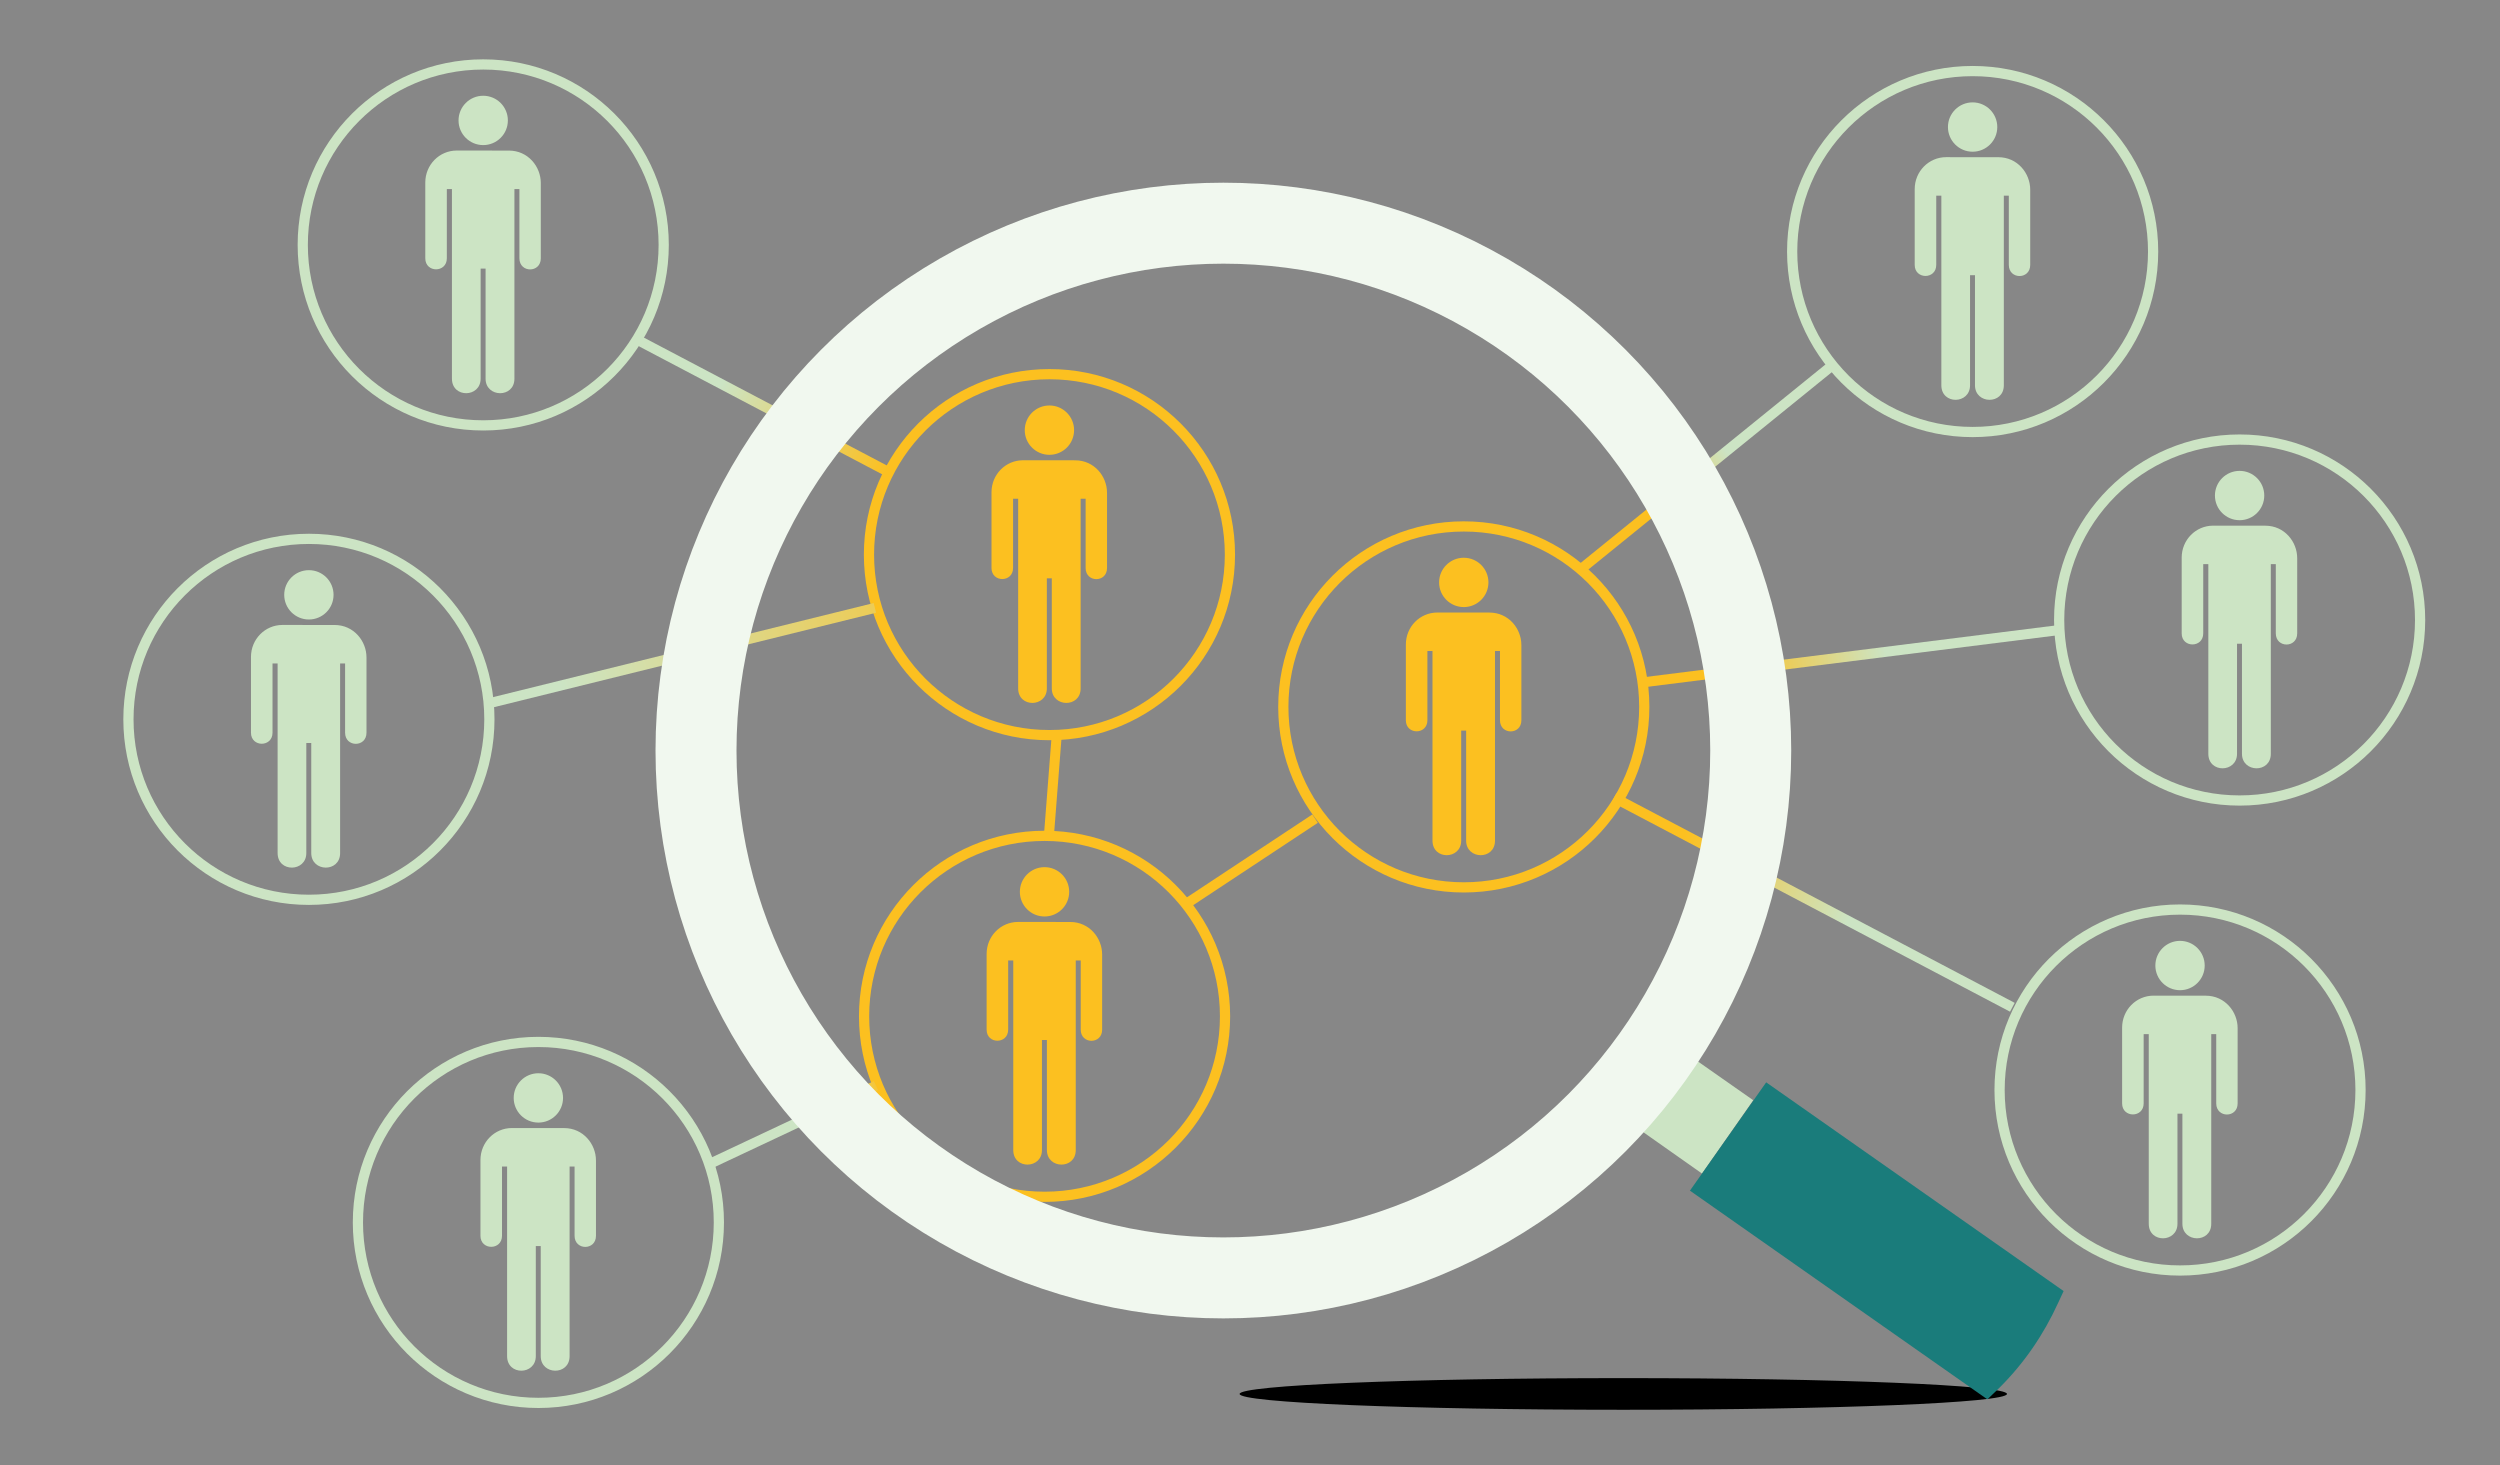 <?xml version="1.0" encoding="UTF-8" standalone="no"?>
<svg
   xmlns:dc="http://purl.org/dc/elements/1.1/"
   xmlns:cc="http://creativecommons.org/ns#"
   xmlns:rdf="http://www.w3.org/1999/02/22-rdf-syntax-ns#"
   xmlns:svg="http://www.w3.org/2000/svg"
   xmlns="http://www.w3.org/2000/svg"
   xmlns:xlink="http://www.w3.org/1999/xlink"
   xmlns:sodipodi="http://sodipodi.sourceforge.net/DTD/sodipodi-0.dtd"
   xmlns:inkscape="http://www.inkscape.org/namespaces/inkscape"
   version="1.1"
   id="Layer_1"
   x="0px"
   y="0px"
   viewBox="0 0 600.106 351.695"
   sodipodi:docname="socialsensing.svg"
   width="600.106"
   height="351.695"
   inkscape:version="0.92.5 (2060ec1f9f, 2020-04-08)">
  <defs
     id="defs91">
    <linearGradient
       inkscape:collect="always"
       id="linearGradient1272">
      <stop
         style="stop-color:#fcc020;stop-opacity:1"
         offset="0"
         id="stop1268" />
      <stop
         style="stop-color:#cce4c4;stop-opacity:1"
         offset="1"
         id="stop1270" />
    </linearGradient>
    <defs
       id="defs15">
      <circle
         r="100.6"
         cy="250.2"
         cx="245.3"
         transform="matrix(0.993,-0.122,0.122,0.993,-28.627,31.713)"
         id="SVGID_1_" />
    </defs>
    <clipPath
       id="SVGID_2_">
      <use
         height="100%"
         width="100%"
         y="0"
         x="0"
         id="use17"
         style="overflow:visible"
         xlink:href="#SVGID_1_" />
    </clipPath>
    <linearGradient
       inkscape:collect="always"
       xlink:href="#linearGradient1272"
       id="linearGradient1274"
       x1="230.204"
       y1="136.184"
       x2="116.385"
       y2="164.093"
       gradientUnits="userSpaceOnUse"
       gradientTransform="translate(18.008)" />
    <linearGradient
       inkscape:collect="always"
       xlink:href="#linearGradient1272"
       id="linearGradient1282"
       x1="194.981"
       y1="113.149"
       x2="155.091"
       y2="92.39"
       gradientUnits="userSpaceOnUse"
       gradientTransform="translate(18.008)" />
    <linearGradient
       inkscape:collect="always"
       xlink:href="#linearGradient1272"
       id="linearGradient1290"
       x1="195.431"
       y1="263.386"
       x2="178.171"
       y2="266.382"
       gradientUnits="userSpaceOnUse"
       gradientTransform="translate(18.008)" />
    <linearGradient
       inkscape:collect="always"
       xlink:href="#linearGradient1272"
       id="linearGradient1298"
       x1="378.231"
       y1="121.761"
       x2="396.039"
       y2="107.904"
       gradientUnits="userSpaceOnUse"
       gradientTransform="translate(18.008)" />
    <linearGradient
       inkscape:collect="always"
       xlink:href="#linearGradient1272"
       id="linearGradient1306"
       x1="397.587"
       y1="161.694"
       x2="434.633"
       y2="156.076"
       gradientUnits="userSpaceOnUse"
       gradientTransform="translate(18.008)" />
    <linearGradient
       inkscape:collect="always"
       xlink:href="#linearGradient1272"
       id="linearGradient1314"
       x1="385.733"
       y1="201.276"
       x2="425.527"
       y2="221.126"
       gradientUnits="userSpaceOnUse"
       gradientTransform="translate(18.008)" />
  </defs>
  <sodipodi:namedview
     pagecolor="#ffffff"
     bordercolor="#666666"
     borderopacity="1"
     objecttolerance="10"
     gridtolerance="10"
     guidetolerance="10"
     inkscape:pageopacity="0"
     inkscape:pageshadow="2"
     inkscape:window-width="2560"
     inkscape:window-height="1309"
     id="namedview89"
     showgrid="false"
     inkscape:zoom="2.6700352"
     inkscape:cx="374.24718"
     inkscape:cy="217.22198"
     inkscape:window-x="0"
     inkscape:window-y="0"
     inkscape:window-maximized="1"
     inkscape:current-layer="Layer_1"
     showguides="false" />
  <style
     type="text/css"
     id="style2"> .st0{fill:#878787;} .st1{opacity:0.3;} .st2{fill:#45BBC6;} .st3{clip-path:url(#SVGID_2_);} .st4{fill:#CCE4C4;} .st5{opacity:0.5;} .st6{fill:#F1F8EF;} .st7{fill:#1E4C4C;} .st8{fill:#FCC020;} .st9{fill:#1A7C7B;} .st10{opacity:0.2;fill:#1E4C4C;} .st11{fill:#FFFFFF;} </style>
  <rect
     class="st0"
     width="600.106"
     height="351.695"
     id="rect4"
     x="0"
     y="0"
     style="fill:#878787;stroke-width:0.919" />
  <path
     inkscape:connector-curvature="0"
     style="fill:none;stroke:#fcc020;stroke-width:2.451"
     d="m 294.06,243.96 c 0,23.926 -19.396,43.322 -43.322,43.322 -23.926,0 -43.322,-19.396 -43.322,-43.322 0,-23.926 19.396,-43.322 43.322,-43.322 23.926,0 43.322,19.396 43.322,43.322 z"
     id="path19-3-2" />
  <path
     d="m 297.558,334.607 c 0,2.1 41.2,3.8 92.1,3.8 50.8,0 92.1,-1.7 92.1,-3.8 0,-2.1 -41.2,-3.8 -92.1,-3.8 -50.9,0 -92.1,1.7 -92.1,3.8 z"
     id="path6"
     inkscape:connector-curvature="0" />
  <path
     class="st4"
     d="m 393.658,271.207 14.9,10.5 12.3,-17.6 -13.7,-9.6 c -4,5.9 -8.6,11.4 -13.5,16.7 z"
     id="path50"
     inkscape:connector-curvature="0"
     style="fill:#cce4c4" />
  <g
     transform="matrix(0.145,0,0,0.145,236.83,208.154)"
     id="g27-6-7"
     style="fill:#fcc020">
    <path
       inkscape:connector-curvature="0"
       d="m 95.872,81.671 c 22.55,0 40.834,-18.284 40.834,-40.836 C 136.706,18.283 118.422,0 95.872,0 73.322,0 55.038,18.284 55.038,40.835 c 0,22.551 18.281,40.836 40.834,40.836 z"
       id="path21-7-0"
       style="fill:#fcc020" />
    <path
       inkscape:connector-curvature="0"
       d="M 95.872,40.835"
       id="path23-5-93"
       style="fill:#fcc020" />
    <path
       inkscape:connector-curvature="0"
       d="M 52.173,90.683 C 23.256,90.683 0,114.267 0,143.683 v 125.38 c 0,24.375 35.673,24.375 35.673,0 v -114.64 h 8.445 v 313.91 c 0,32.59 47.503,31.631 47.503,0 v -182.22 h 8.182 v 182.22 c 0,31.631 47.764,32.59 47.764,0 v -313.91 h 8.247 v 114.64 c 0,24.563 35.487,24.562 35.423,0 v -124.62 c 0,-27.125 -21.064,-53.694 -52.814,-53.694 l -86.25,-0.056 z"
       id="path25-3-6"
       style="fill:#fcc020" />
  </g>
  <path
     style="fill:#1a7c7b"
     inkscape:connector-curvature="0"
     id="path68"
     d="m 405.658,285.807 71.4,50.1 2.7,-2.6 c 6,-5.9 10.8,-12.9 14.3,-20.6 l 1.3,-2.8 -71.4,-50.1 z"
     class="st9" />
  <path
     inkscape:connector-curvature="0"
     style="fill:none;stroke:#fcc020;stroke-width:2.451"
     d="m 295.234,133.138 c 0,23.926 -19.396,43.322 -43.322,43.322 -23.926,0 -43.322,-19.396 -43.322,-43.322 0,-23.926 19.396,-43.322 43.322,-43.322 23.926,0 43.322,19.396 43.322,43.322 z"
     id="path19-3" />
  <g
     transform="matrix(0.145,0,0,0.145,238.004,97.332)"
     id="g27-6"
     style="fill:#fcc020">
    <path
       inkscape:connector-curvature="0"
       d="m 95.872,81.671 c 22.55,0 40.834,-18.284 40.834,-40.836 C 136.706,18.283 118.422,0 95.872,0 73.322,0 55.038,18.284 55.038,40.835 c 0,22.551 18.281,40.836 40.834,40.836 z"
       id="path21-7"
       style="fill:#fcc020" />
    <path
       inkscape:connector-curvature="0"
       d="M 95.872,40.835"
       id="path23-5"
       style="fill:#fcc020" />
    <path
       inkscape:connector-curvature="0"
       d="M 52.173,90.683 C 23.256,90.683 0,114.267 0,143.683 v 125.38 c 0,24.375 35.673,24.375 35.673,0 v -114.64 h 8.445 v 313.91 c 0,32.59 47.503,31.631 47.503,0 v -182.22 h 8.182 v 182.22 c 0,31.631 47.764,32.59 47.764,0 v -313.91 h 8.247 v 114.64 c 0,24.563 35.487,24.562 35.423,0 v -124.62 c 0,-27.125 -21.064,-53.694 -52.814,-53.694 l -86.25,-0.056 z"
       id="path25-3"
       style="fill:#fcc020" />
  </g>
  <path
     style="fill:none;fill-rule:evenodd;stroke:url(#linearGradient1314);stroke-width:2.4;stroke-linecap:butt;stroke-linejoin:miter;stroke-miterlimit:4;stroke-dasharray:none;stroke-opacity:1"
     d="m 387.447,191.472 95.604,50.318"
     id="path1266"
     inkscape:connector-type="polyline"
     inkscape:connector-curvature="0" />
  <path
     inkscape:connector-curvature="0"
     style="fill:none;stroke:#fcc020;stroke-width:2.451"
     d="m 394.695,169.689 c 0,23.926 -19.396,43.322 -43.322,43.322 -23.926,0 -43.322,-19.396 -43.322,-43.322 0,-23.926 19.396,-43.322 43.322,-43.322 23.926,0 43.322,19.396 43.322,43.322 z"
     id="path19-3-5" />
  <g
     transform="matrix(0.145,0,0,0.145,337.465,133.883)"
     id="g27-6-6"
     style="fill:#fcc020">
    <path
       inkscape:connector-curvature="0"
       d="m 95.872,81.671 c 22.55,0 40.834,-18.284 40.834,-40.836 C 136.706,18.283 118.422,0 95.872,0 73.322,0 55.038,18.284 55.038,40.835 c 0,22.551 18.281,40.836 40.834,40.836 z"
       id="path21-7-2"
       style="fill:#fcc020" />
    <path
       inkscape:connector-curvature="0"
       d="M 95.872,40.835"
       id="path23-5-9"
       style="fill:#fcc020" />
    <path
       inkscape:connector-curvature="0"
       d="M 52.173,90.683 C 23.256,90.683 0,114.267 0,143.683 v 125.38 c 0,24.375 35.673,24.375 35.673,0 v -114.64 h 8.445 v 313.91 c 0,32.59 47.503,31.631 47.503,0 v -182.22 h 8.182 v 182.22 c 0,31.631 47.764,32.59 47.764,0 v -313.91 h 8.247 v 114.64 c 0,24.563 35.487,24.562 35.423,0 v -124.62 c 0,-27.125 -21.064,-53.694 -52.814,-53.694 l -86.25,-0.056 z"
       id="path25-3-1"
       style="fill:#fcc020" />
  </g>
  <path
     style="fill:none;fill-rule:evenodd;stroke:url(#linearGradient1274);stroke-width:2.4;stroke-linecap:butt;stroke-linejoin:miter;stroke-miterlimit:4;stroke-dasharray:none;stroke-opacity:1"
     d="m 116.79,168.962 93.22,-23.04"
     id="path1254"
     inkscape:connector-type="polyline"
     inkscape:connector-curvature="0" />
  <path
     style="fill:none;fill-rule:evenodd;stroke:url(#linearGradient1282);stroke-width:2.4;stroke-linecap:butt;stroke-linejoin:miter;stroke-miterlimit:4;stroke-dasharray:none;stroke-opacity:1"
     d="m 152.609,81.369 60.381,31.78"
     id="path1252"
     inkscape:connector-type="polyline"
     inkscape:connector-curvature="0" />
  <path
     style="fill:none;fill-rule:evenodd;stroke:url(#linearGradient1298);stroke-width:2.4;stroke-linecap:butt;stroke-linejoin:miter;stroke-miterlimit:4;stroke-dasharray:none;stroke-opacity:1"
     d="M 379.767,136.388 439.883,87.659"
     id="path1262"
     inkscape:connector-type="polyline"
     inkscape:connector-curvature="0" />
  <path
     style="fill:none;fill-rule:evenodd;stroke:url(#linearGradient1306);stroke-width:2.4;stroke-linecap:butt;stroke-linejoin:miter;stroke-miterlimit:4;stroke-dasharray:none;stroke-opacity:1"
     d="M 393.273,163.93 494.439,151.218"
     id="path1264"
     inkscape:connector-type="polyline"
     inkscape:connector-curvature="0" />
  <path
     style="fill:none;fill-rule:evenodd;stroke:url(#linearGradient1290);stroke-width:2.4;stroke-linecap:butt;stroke-linejoin:miter;stroke-miterlimit:4;stroke-dasharray:none;stroke-opacity:1"
     d="m 169.756,279.661 40.519,-19.068"
     id="path1256"
     inkscape:connector-type="polyline"
     inkscape:connector-curvature="0" />
  <circle
     style="fill:none;fill-opacity:0.229;stroke:#f1f8ef;stroke-width:19.438;stroke-miterlimit:10;stroke-dasharray:none;stroke-dashoffset:0;stroke-opacity:1"
     id="path1047"
     cx="293.66"
     cy="180.162"
     r="126.59" />
  <path
     inkscape:connector-curvature="0"
     style="fill:none;stroke:#cce4c4;stroke-width:2.451"
     d="m 172.559,293.432 c 0,23.926 -19.396,43.322 -43.322,43.322 -23.926,0 -43.322,-19.396 -43.322,-43.322 0,-23.926 19.396,-43.322 43.322,-43.322 23.926,0 43.322,19.396 43.322,43.322 z"
     id="path19-7" />
  <g
     transform="matrix(0.145,0,0,0.145,115.329,257.626)"
     id="g27-9"
     style="fill:#cce4c4">
    <path
       inkscape:connector-curvature="0"
       d="m 95.872,81.671 c 22.55,0 40.834,-18.284 40.834,-40.836 C 136.706,18.283 118.422,0 95.872,0 73.322,0 55.038,18.284 55.038,40.835 c 0,22.551 18.281,40.836 40.834,40.836 z"
       id="path21-2"
       style="fill:#cce4c4" />
    <path
       inkscape:connector-curvature="0"
       d="M 95.872,40.835"
       id="path23-0"
       style="fill:#cce4c4" />
    <path
       inkscape:connector-curvature="0"
       d="M 52.173,90.683 C 23.256,90.683 0,114.267 0,143.683 v 125.38 c 0,24.375 35.673,24.375 35.673,0 v -114.64 h 8.445 v 313.91 c 0,32.59 47.503,31.631 47.503,0 v -182.22 h 8.182 v 182.22 c 0,31.631 47.764,32.59 47.764,0 v -313.91 h 8.247 v 114.64 c 0,24.563 35.487,24.562 35.423,0 v -124.62 c 0,-27.125 -21.064,-53.694 -52.814,-53.694 l -86.25,-0.056 z"
       id="path25-2"
       style="fill:#cce4c4" />
  </g>
  <path
     inkscape:connector-curvature="0"
     style="fill:none;stroke:#cce4c4;stroke-width:2.451"
     d="m 117.474,172.67 c 0,23.926 -19.396,43.322 -43.322,43.322 -23.926,0 -43.322,-19.396 -43.322,-43.322 0,-23.926 19.396,-43.322 43.322,-43.322 23.926,0 43.322,19.396 43.322,43.322 z"
     id="path19-7-7" />
  <g
     transform="matrix(0.145,0,0,0.145,60.244,136.864)"
     id="g27-9-8"
     style="fill:#cce4c4">
    <path
       inkscape:connector-curvature="0"
       d="m 95.872,81.671 c 22.55,0 40.834,-18.284 40.834,-40.836 C 136.706,18.283 118.422,0 95.872,0 73.322,0 55.038,18.284 55.038,40.835 c 0,22.551 18.281,40.836 40.834,40.836 z"
       id="path21-2-4"
       style="fill:#cce4c4" />
    <path
       inkscape:connector-curvature="0"
       d="M 95.872,40.835"
       id="path23-0-5"
       style="fill:#cce4c4" />
    <path
       inkscape:connector-curvature="0"
       d="M 52.173,90.683 C 23.256,90.683 0,114.267 0,143.683 v 125.38 c 0,24.375 35.673,24.375 35.673,0 v -114.64 h 8.445 v 313.91 c 0,32.59 47.503,31.631 47.503,0 v -182.22 h 8.182 v 182.22 c 0,31.631 47.764,32.59 47.764,0 v -313.91 h 8.247 v 114.64 c 0,24.563 35.487,24.562 35.423,0 v -124.62 c 0,-27.125 -21.064,-53.694 -52.814,-53.694 l -86.25,-0.056 z"
       id="path25-2-0"
       style="fill:#cce4c4" />
  </g>
  <path
     inkscape:connector-curvature="0"
     style="fill:none;stroke:#cce4c4;stroke-width:2.451"
     d="m 159.317,58.792 c 0,23.926 -19.396,43.322 -43.322,43.322 -23.926,0 -43.322,-19.396 -43.322,-43.322 0,-23.926 19.396,-43.322 43.322,-43.322 23.926,0 43.322,19.396 43.322,43.322 z"
     id="path19-7-3" />
  <g
     transform="matrix(0.145,0,0,0.145,102.087,22.986)"
     id="g27-9-6"
     style="fill:#cce4c4">
    <path
       inkscape:connector-curvature="0"
       d="m 95.872,81.671 c 22.55,0 40.834,-18.284 40.834,-40.836 C 136.706,18.283 118.422,0 95.872,0 73.322,0 55.038,18.284 55.038,40.835 c 0,22.551 18.281,40.836 40.834,40.836 z"
       id="path21-2-1"
       style="fill:#cce4c4" />
    <path
       inkscape:connector-curvature="0"
       d="M 95.872,40.835"
       id="path23-0-0"
       style="fill:#cce4c4" />
    <path
       inkscape:connector-curvature="0"
       d="M 52.173,90.683 C 23.256,90.683 0,114.267 0,143.683 v 125.38 c 0,24.375 35.673,24.375 35.673,0 v -114.64 h 8.445 v 313.91 c 0,32.59 47.503,31.631 47.503,0 v -182.22 h 8.182 v 182.22 c 0,31.631 47.764,32.59 47.764,0 v -313.91 h 8.247 v 114.64 c 0,24.563 35.487,24.562 35.423,0 v -124.62 c 0,-27.125 -21.064,-53.694 -52.814,-53.694 l -86.25,-0.056 z"
       id="path25-2-6"
       style="fill:#cce4c4" />
  </g>
  <path
     inkscape:connector-curvature="0"
     style="fill:none;stroke:#cce4c4;stroke-width:2.451"
     d="m 516.839,60.381 c 0,23.926 -19.396,43.322 -43.322,43.322 -23.926,0 -43.322,-19.396 -43.322,-43.322 0,-23.926 19.396,-43.322 43.322,-43.322 23.926,0 43.322,19.396 43.322,43.322 z"
     id="path19-7-32" />
  <g
     transform="matrix(0.145,0,0,0.145,459.609,24.575)"
     id="g27-9-0"
     style="fill:#cce4c4">
    <path
       inkscape:connector-curvature="0"
       d="m 95.872,81.671 c 22.55,0 40.834,-18.284 40.834,-40.836 C 136.706,18.283 118.422,0 95.872,0 73.322,0 55.038,18.284 55.038,40.835 c 0,22.551 18.281,40.836 40.834,40.836 z"
       id="path21-2-6"
       style="fill:#cce4c4" />
    <path
       inkscape:connector-curvature="0"
       d="M 95.872,40.835"
       id="path23-0-1"
       style="fill:#cce4c4" />
    <path
       inkscape:connector-curvature="0"
       d="M 52.173,90.683 C 23.256,90.683 0,114.267 0,143.683 v 125.38 c 0,24.375 35.673,24.375 35.673,0 v -114.64 h 8.445 v 313.91 c 0,32.59 47.503,31.631 47.503,0 v -182.22 h 8.182 v 182.22 c 0,31.631 47.764,32.59 47.764,0 v -313.91 h 8.247 v 114.64 c 0,24.563 35.487,24.562 35.423,0 v -124.62 c 0,-27.125 -21.064,-53.694 -52.814,-53.694 l -86.25,-0.056 z"
       id="path25-2-5"
       style="fill:#cce4c4" />
  </g>
  <path
     inkscape:connector-curvature="0"
     style="fill:none;stroke:#cce4c4;stroke-width:2.451"
     d="m 580.928,148.835 c 0,23.926 -19.396,43.322 -43.322,43.322 -23.926,0 -43.322,-19.396 -43.322,-43.322 0,-23.926 19.396,-43.322 43.322,-43.322 23.926,0 43.322,19.396 43.322,43.322 z"
     id="path19-7-5" />
  <g
     transform="matrix(0.145,0,0,0.145,523.697,113.029)"
     id="g27-9-4"
     style="fill:#cce4c4">
    <path
       inkscape:connector-curvature="0"
       d="m 95.872,81.671 c 22.55,0 40.834,-18.284 40.834,-40.836 C 136.706,18.283 118.422,0 95.872,0 73.322,0 55.038,18.284 55.038,40.835 c 0,22.551 18.281,40.836 40.834,40.836 z"
       id="path21-2-7"
       style="fill:#cce4c4" />
    <path
       inkscape:connector-curvature="0"
       d="M 95.872,40.835"
       id="path23-0-6"
       style="fill:#cce4c4" />
    <path
       inkscape:connector-curvature="0"
       d="M 52.173,90.683 C 23.256,90.683 0,114.267 0,143.683 v 125.38 c 0,24.375 35.673,24.375 35.673,0 v -114.64 h 8.445 v 313.91 c 0,32.59 47.503,31.631 47.503,0 v -182.22 h 8.182 v 182.22 c 0,31.631 47.764,32.59 47.764,0 v -313.91 h 8.247 v 114.64 c 0,24.563 35.487,24.562 35.423,0 v -124.62 c 0,-27.125 -21.064,-53.694 -52.814,-53.694 l -86.25,-0.056 z"
       id="path25-2-56"
       style="fill:#cce4c4" />
  </g>
  <path
     inkscape:connector-curvature="0"
     style="fill:none;stroke:#cce4c4;stroke-width:2.451"
     d="m 566.627,261.653 c 0,23.926 -19.396,43.322 -43.322,43.322 -23.926,0 -43.322,-19.396 -43.322,-43.322 0,-23.926 19.396,-43.322 43.322,-43.322 23.926,0 43.322,19.396 43.322,43.322 z"
     id="path19-7-9" />
  <g
     transform="matrix(0.145,0,0,0.145,509.397,225.847)"
     id="g27-9-3"
     style="fill:#cce4c4">
    <path
       inkscape:connector-curvature="0"
       d="m 95.872,81.671 c 22.55,0 40.834,-18.284 40.834,-40.836 C 136.706,18.283 118.422,0 95.872,0 73.322,0 55.038,18.284 55.038,40.835 c 0,22.551 18.281,40.836 40.834,40.836 z"
       id="path21-2-74"
       style="fill:#cce4c4" />
    <path
       inkscape:connector-curvature="0"
       d="M 95.872,40.835"
       id="path23-0-52"
       style="fill:#cce4c4" />
    <path
       inkscape:connector-curvature="0"
       d="M 52.173,90.683 C 23.256,90.683 0,114.267 0,143.683 v 125.38 c 0,24.375 35.673,24.375 35.673,0 v -114.64 h 8.445 v 313.91 c 0,32.59 47.503,31.631 47.503,0 v -182.22 h 8.182 v 182.22 c 0,31.631 47.764,32.59 47.764,0 v -313.91 h 8.247 v 114.64 c 0,24.563 35.487,24.562 35.423,0 v -124.62 c 0,-27.125 -21.064,-53.694 -52.814,-53.694 l -86.25,-0.056 z"
       id="path25-2-54"
       style="fill:#cce4c4" />
  </g>
  <path
     style="fill:none;fill-rule:evenodd;stroke:#fcc020;stroke-width:2.4;stroke-linecap:butt;stroke-linejoin:miter;stroke-miterlimit:4;stroke-dasharray:none;stroke-opacity:1"
     d="m 253.708,175.847 -1.854,23.835"
     id="path1258"
     inkscape:connector-type="polyline"
     inkscape:connector-curvature="0" />
  <path
     style="fill:none;fill-rule:evenodd;stroke:#fcc020;stroke-width:2.4;stroke-linecap:butt;stroke-linejoin:miter;stroke-miterlimit:4;stroke-dasharray:none;stroke-opacity:1"
     d="m 284.428,217.161 31.25,-20.657"
     id="path1260"
     inkscape:connector-type="polyline"
     inkscape:connector-curvature="0" />
</svg>
